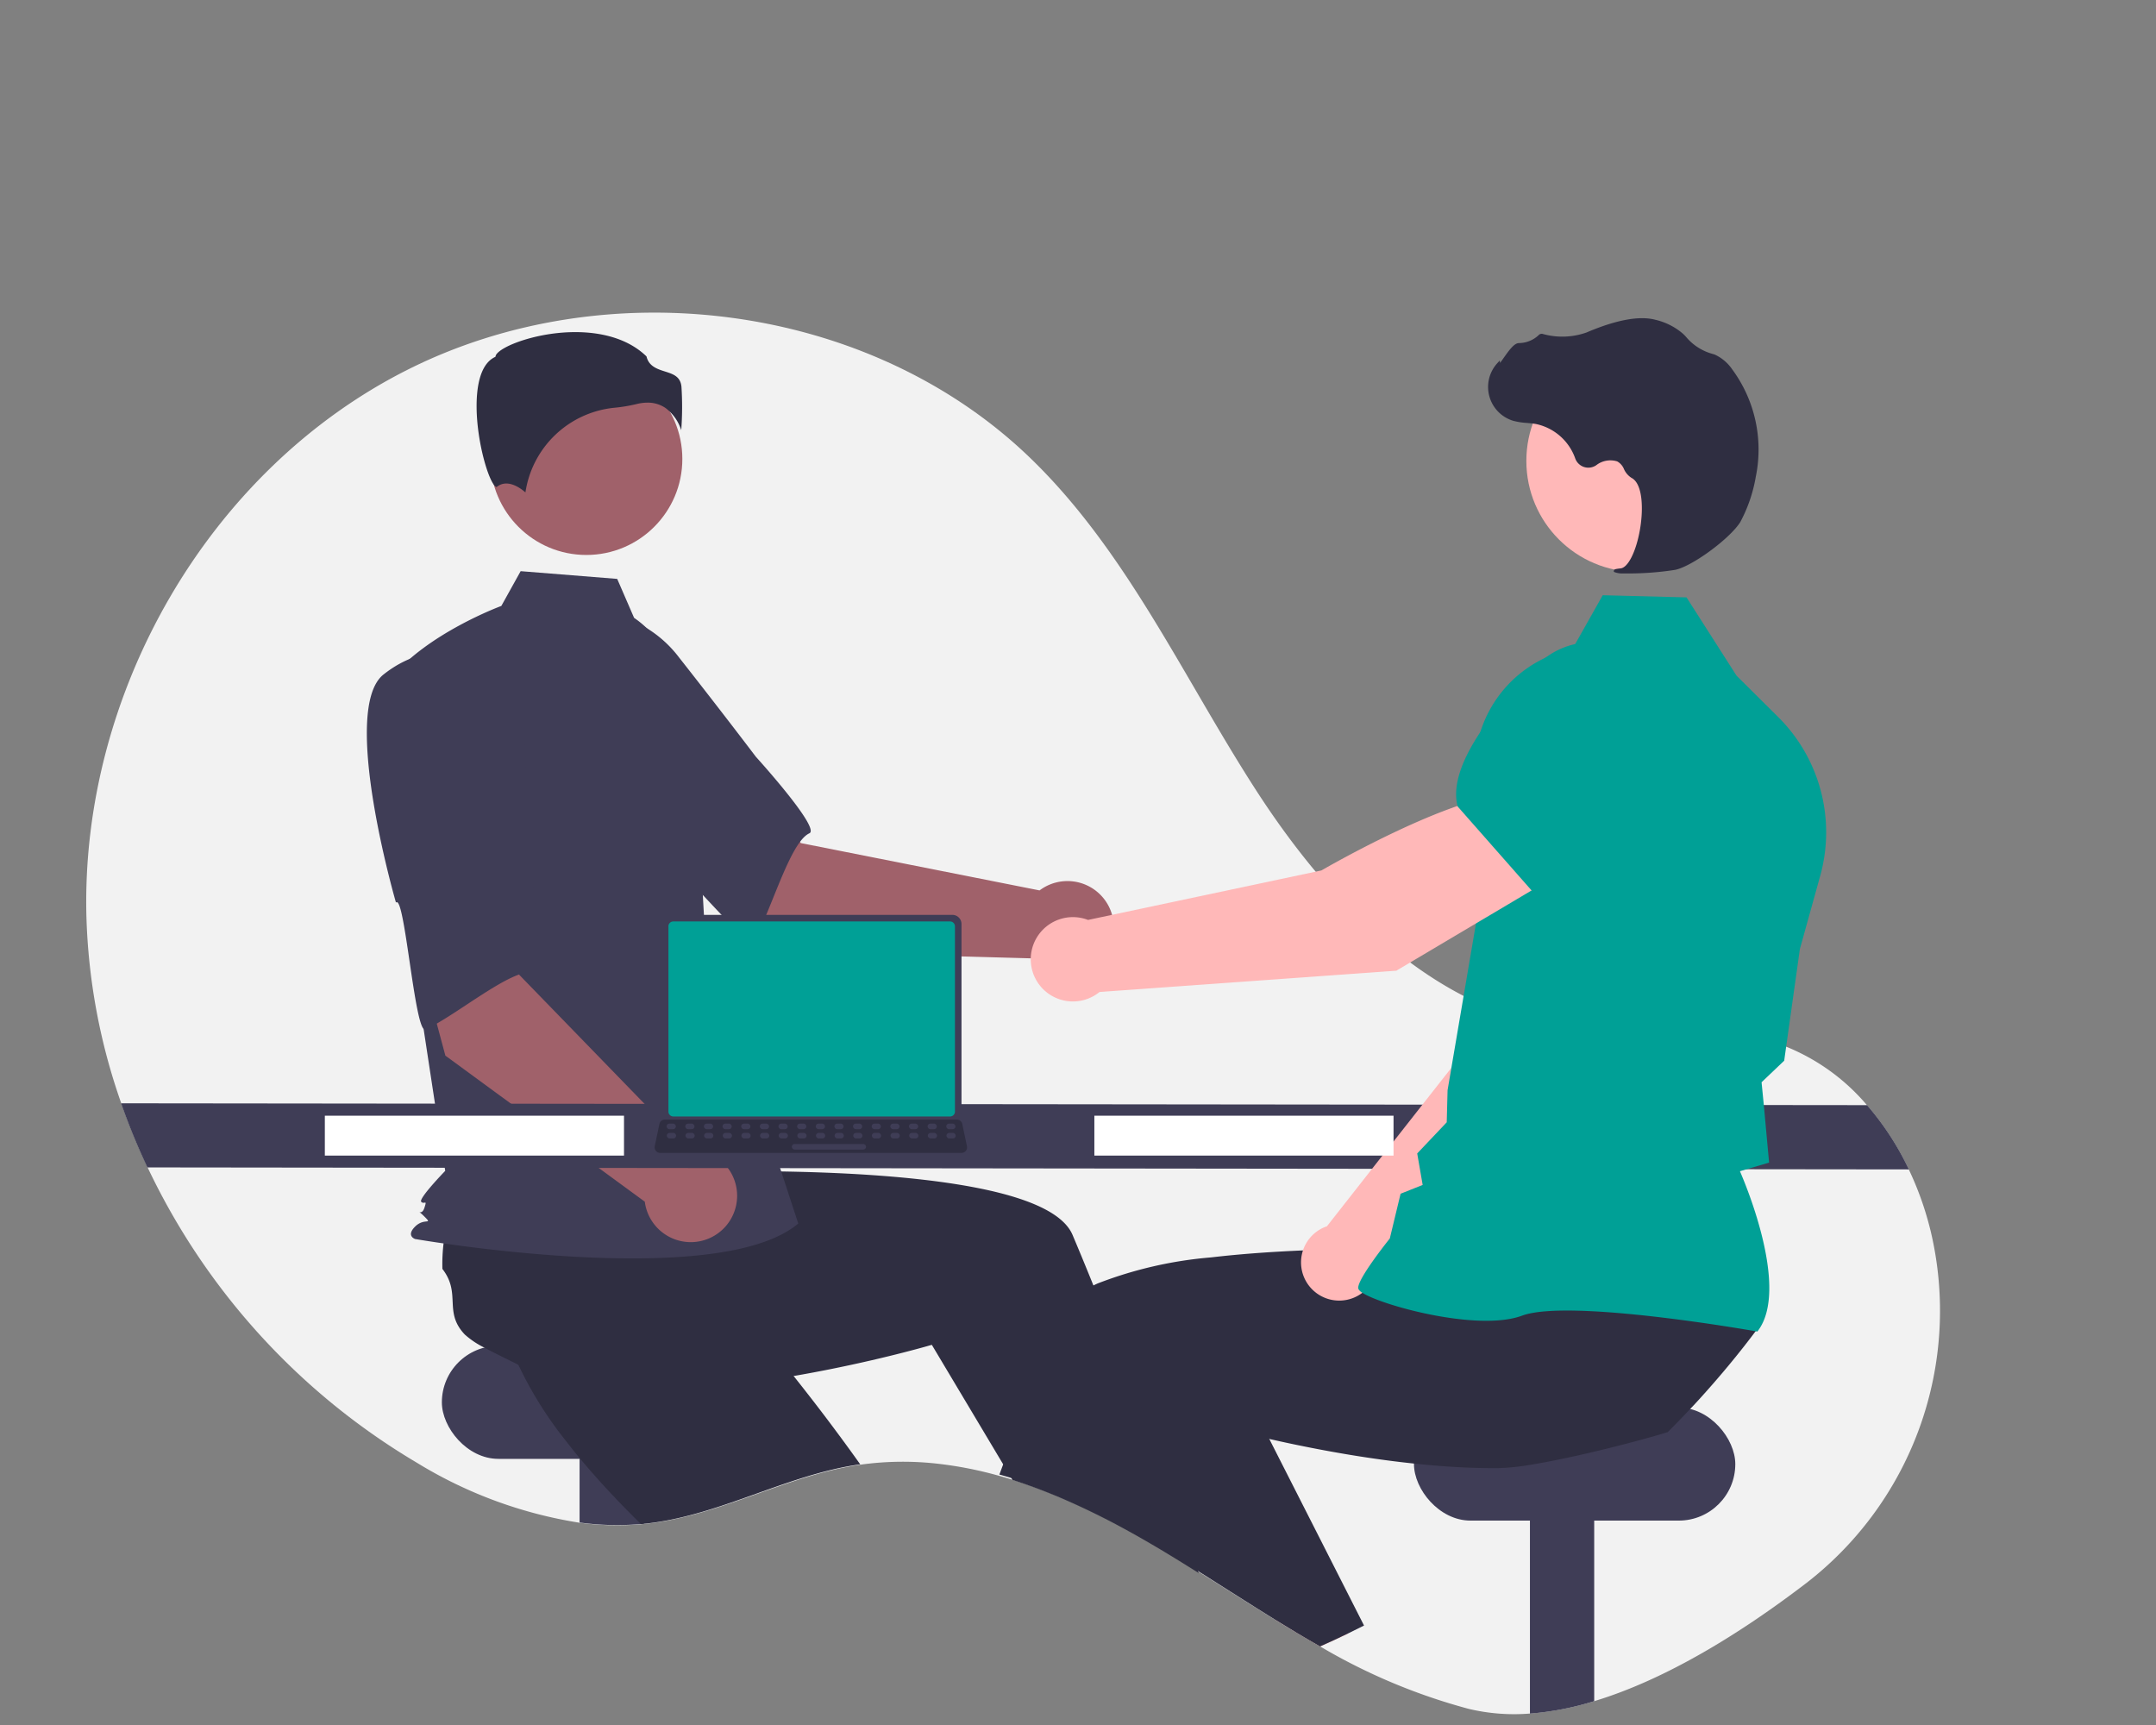 <svg xmlns="http://www.w3.org/2000/svg" width="200" height="160" viewBox="0 0 200 160">
  <rect x="0" y="0" width="200" height="160" fill="#808080" stroke="none"/>
  <g id="招聘外包" transform="translate(1857 8587)">
    <rect id="矩形_1405" data-name="矩形 1405" width="200" height="160" rx="4" transform="translate(-1857 -8587)" fill="rgba(255,255,255,0)"/>
    <g id="undraw_interview_re_e5jn" transform="translate(-1849 -8558)">
      <path id="路径_2579" data-name="路径 2579" d="M342.53,251.6c-5.635,4.269-12.5,8.593-19.251,10.632a27.41,27.41,0,0,1-5.986,1.152,18.193,18.193,0,0,1-5.666-.437,55.041,55.041,0,0,1-13.763-5.782c-1.428-.807-2.84-1.651-4.244-2.513-2.291-1.409-4.56-2.866-6.835-4.289-.341-.216-.679-.427-1.02-.637h0q-.824-.514-1.651-1.014c-.1-.06-.194-.117-.293-.177q-1.564-.942-3.181-1.842l-.4-.218a69.877,69.877,0,0,0-6.424-3.127c-1.441-.6-2.9-1.148-4.374-1.612h0c-.564-.177-1.129-.343-1.7-.495a35.682,35.682,0,0,0-5.19-1.01,28.528,28.528,0,0,0-7.268.058c-.163.023-.324.045-.487.072-6.523,1.039-12.477,4.542-19.029,5.367-.213.027-.423.051-.636.07-.091.008-.182.018-.272.025a26.187,26.187,0,0,1-5.714-.14,41,41,0,0,1-15.082-5.562,63.34,63.34,0,0,1-24.984-27.4,60.884,60.884,0,0,1-2.442-5.94,56.907,56.907,0,0,1-3.235-17.422c-.5-20.607,11.271-41.281,29.755-50.6s42.8-6.238,57.711,8.08c9.044,8.685,14.277,20.455,21.082,30.97s16.479,20.555,28.956,22.087c6.356.78,13.007-.729,19.1,1.234a19.314,19.314,0,0,1,8.569,5.823,26.1,26.1,0,0,1,3.877,5.955,29.044,29.044,0,0,1,1.8,4.833c.085.306.163.612.239.918A31.922,31.922,0,0,1,342.53,251.6Z" transform="translate(-183.389 -133.445)" fill="#f2f2f2"/>
      <rect id="矩形_1236" data-name="矩形 1236" width="29.808" height="10.484" rx="5.242" transform="translate(32.989 95.831)" fill="#3f3d56"/>
      <path id="路径_2580" data-name="路径 2580" d="M411.016,638.217v8.722a25.809,25.809,0,0,1-5.962-.115v-8.607Z" transform="translate(-359.289 -534.604)" fill="#3f3d56"/>
      <path id="路径_2581" data-name="路径 2581" d="M403.54,535.733c-.162.023-.323.045-.485.072-6.5,1.04-12.425,4.547-18.949,5.374-.212.027-.421.051-.633.07-.09.008-.181.018-.271.025-1.593-1.56-3.186-3.221-4.683-4.942-.812-.931-1.6-1.881-2.335-2.843a35.706,35.706,0,0,1-4.613-7.544c.109-1.2-.639-3.984-1-6.114l0,0a7.822,7.822,0,0,1-.158-2.171c.436-2.882,2.79-2.551,3.513-5.376A15.926,15.926,0,0,1,376,510.82c.121-.072.245-.144.372-.216l7.853-5.427,3,2.944L391.8,512.6l4.95,4.854-4.2,4.245s3.511,4.048,7.616,9.444C401.265,532.594,402.41,534.142,403.54,535.733Z" transform="translate(-331.744 -428.913)" fill="#2f2e41"/>
      <path id="路径_2582" data-name="路径 2582" d="M838.016,638.217v25.176a27.162,27.162,0,0,1-5.962,1.153V638.217Z" transform="translate(-698.131 -534.604)" fill="#3f3d56"/>
      <rect id="矩形_1237" data-name="矩形 1237" width="29.808" height="10.484" rx="5.242" transform="translate(123.166 101.557)" fill="#3f3d56"/>
      <path id="路径_2583" data-name="路径 2583" d="M656.127,681.639q-1.557-.943-3.168-1.844l-.395-.218.707-.3,1.908-.82.018-.008.021.07Z" transform="translate(-555.704 -566.564)" fill="#ffb6b6"/>
      <path id="路径_2584" data-name="路径 2584" d="M413.108,536.7c-.339-.216-.676-.428-1.016-.637h0q-.82-.515-1.645-1.015c-.1-.06-.193-.117-.292-.177q-1.557-.943-3.168-1.844l-.395-.218a69.415,69.415,0,0,0-6.4-3.131c-1.435-.6-2.888-1.149-4.356-1.614h0l-1.153-1.93-5.191-8.693-1.141-1.91s-3.891,1.151-9.4,2.255c-2,.4-4.22.8-6.545,1.131-2.485.354-5.092.635-7.682.771-1.235.066-2.467.1-3.68.088a35.747,35.747,0,0,1-8.784-1.013c-.88-.826-3.532-1.951-5.431-2.981h0a7.853,7.853,0,0,1-1.807-1.213c-2-2.117-.292-3.768-2.072-6.079a16.043,16.043,0,0,1,.13-2.537c.019-.14.037-.282.06-.425L343.7,496l4.169-.551,6.344-.839,6.872-.909.757,5.925s5.351-.271,12.131-.181c10.889.148,25.46,1.233,27.433,5.892.185.438.37.88.555,1.322q.66,1.585,1.307,3.186c1.564,3.865,3.057,7.766,4.42,11.454.847,2.294,1.645,4.506,2.378,6.576.59,1.665,1.137,3.24,1.636,4.689.456,1.324.87,2.543,1.237,3.637C413,536.367,413.052,536.536,413.108,536.7Z" transform="translate(-309.911 -419.793)" fill="#2f2e41"/>
      <path id="路径_2585" data-name="路径 2585" d="M446.821,345.265l-13.168-11.183,8.567-8.67,5.977,9.79,22.155,4.392a4.3,4.3,0,1,1-.61,6.306Z" transform="translate(-381.917 -286.005)" fill="#a0616a"/>
      <path id="路径_2586" data-name="路径 2586" d="M376.609,273.833c-1.522,4.951,12.971,16.758,12.971,16.758.161-1.189,8.378,9.06,8.937,8.132,1.589-2.638,3.337-9.159,5.171-9.992,1.049-.477-4.969-7.1-4.969-7.1s-3.07-4.061-7.123-9.208a10.98,10.98,0,0,0-9.679-4.309S378.131,268.883,376.609,273.833Z" transform="translate(-336.603 -240.441)" fill="#3f3d56"/>
      <circle id="椭圆_14" data-name="椭圆 14" cx="8.906" cy="8.906" r="8.906" transform="translate(37.485 4.663)" fill="#a0616a"/>
      <path id="路径_2587" data-name="路径 2587" d="M342.166,254.684a9.193,9.193,0,0,1,3.725,5.369,50.88,50.88,0,0,1,2.186,12.157l.7,12.353,8.619,26.3c-7.47,6.32-35.547,1.436-35.547,1.436s-.862-.287,0-1.149,1.7-.1.839-.96-.268.1.02-.764,0-.287-.287-.575,2.224-2.873,2.224-2.873l-2.3-15.1L319.47,260.43c3.448-4.309,10.381-6.85,10.381-6.85l1.792-3.225,8.957.717Z" transform="translate(-291.345 -226.377)" fill="#3f3d56"/>
      <path id="路径_2588" data-name="路径 2588" d="M376.249,149.252a4.128,4.128,0,0,1,1.466,2.06,29,29,0,0,0,.019-4.041c-.1-.946-.771-1.159-1.542-1.405-.7-.223-1.484-.474-1.7-1.392-2.8-2.723-7.673-2.586-11.008-1.636-1.835.523-2.891,1.194-2.986,1.588l-.02.081-.074.037c-1.415.707-1.69,2.941-1.672,4.69.034,3.3,1.172,7.038,1.813,7.343.034.016.042.01.057,0h0c.965-.771,2.143.059,2.66.51a9.263,9.263,0,0,1,8.294-7.857,14.531,14.531,0,0,0,2-.335,4.208,4.208,0,0,1,1.021-.134A2.906,2.906,0,0,1,376.249,149.252Z" transform="translate(-322.52 -140.414)" fill="#2f2e41"/>
      <path id="路径_2589" data-name="路径 2589" d="M377.6,476.634l-2.724-1.4a.747.747,0,0,1,.674-1.315l2.724,1.4a.747.747,0,0,1-.674,1.315Z" transform="translate(-335.093 -403.984)" fill="#00a096"/>
      <path id="路径_2590" data-name="路径 2590" d="M327.415,395.839l-4.482-16.684,11.976-2.267-.644,11.452L350,404.542a4.3,4.3,0,1,1-4.086,4.843Z" transform="translate(-294.1 -326.925)" fill="#a0616a"/>
      <path id="路径_2591" data-name="路径 2591" d="M310.983,289c-4.065,3.209,1.152,21.16,1.152,21.16.808-.887,1.747,12.216,2.734,11.77,2.806-1.268,7.95-5.64,9.933-5.284,1.134.2-.054-8.667-.054-8.667s-.219-5.086-.629-11.625A10.98,10.98,0,0,0,318.6,287.3S315.048,285.786,310.983,289Z" transform="translate(-283.403 -255.441)" fill="#3f3d56"/>
      <path id="路径_2592" data-name="路径 2592" d="M364.969,496.759l-163.4-.185a61,61,0,0,1-2.442-5.947l161.962.171A26.132,26.132,0,0,1,364.969,496.759Z" transform="translate(-195.894 -417.292)" fill="#3f3d56"/>
      <path id="路径_2593" data-name="路径 2593" d="M724.146,716.3q-1.261.611-2.545,1.178c-1.422-.808-2.829-1.653-4.227-2.516l5.184-2.278Z" transform="translate(-607.125 -593.765)" fill="#ffb6b6"/>
      <path id="路径_2594" data-name="路径 2594" d="M662.364,540.235q-1.264,1.7-2.609,3.324-1.24,1.5-2.545,2.946c-.36.4-.724.8-1.1,1.188q-1.027,1.1-2.1,2.165c-1.287.405-3.893,1.118-6.687,1.784-2.033.483-4.165.941-5.962,1.233a21.488,21.488,0,0,1-3.044.325c-1.213.01-2.444-.023-3.68-.088-1.394-.074-2.79-.189-4.169-.337-3.587-.376-7.061-.962-10.059-1.564-1.1-.218-2.13-.44-3.079-.656-1.8-.405-3.3-.783-4.393-1.071-1.227-.321-1.926-.528-1.926-.528l-3.073,5.147-1.6,2.67-1.172,1.963-.312.52-.395-.218a69.437,69.437,0,0,0-6.4-3.131c-1.435-.6-2.888-1.149-4.356-1.614h0c-.561-.177-1.125-.343-1.69-.5q.265-.712.537-1.435.506-1.347,1.032-2.72c.758-1.982,1.544-3.992,2.352-5.992.662-1.643,1.336-3.279,2.019-4.893a4.587,4.587,0,0,1,1.848-1.971,10.753,10.753,0,0,1,1.334-.715,37.7,37.7,0,0,1,10.484-2.411c.343-.039.689-.078,1.036-.115,3.439-.362,7.088-.549,10.5-.635,1.708-.043,3.357-.06,4.89-.062q.743,0,1.445,0h0c1.264.006,2.428.025,3.452.045l.582.014h0l.376.008c2.239.058,3.612.127,3.612.127l.532-4.177.109-.843.1-.8v0l.012-.1.084,0,1.48-.029,12.441-.243,6.8-.134-1.077,4.617-1.778,7.618C656.41,540.157,662.425,539.214,662.364,540.235Z" transform="translate(-507.305 -446.025)" fill="#2f2e41"/>
      <path id="路径_2595" data-name="路径 2595" d="M663.761,633.3c-.508.259-1.02.514-1.534.761q-1.261.611-2.545,1.178c-1.422-.808-2.829-1.653-4.226-2.516-2.282-1.41-4.541-2.87-6.806-4.294-.339-.216-.676-.428-1.016-.637h0c-.933-1.386-1.885-2.829-2.845-4.315-.014-.02-.027-.041-.039-.062q-.37-.567-.736-1.143c-1.536-2.405-3.079-4.913-4.578-7.474l3.795-1.772,7.055-3.293,1.217-.567,3.5,6.889,3.121,6.144.695,1.367Z" transform="translate(-545.228 -511.526)" fill="#2f2e41"/>
      <path id="路径_2596" data-name="路径 2596" d="M735.817,431.747,753.8,414.4l4.985-14.116-7.354-3.2c-3.777,3.618-7.86,14.888-7.86,14.888L731.2,427.722c-.1.033-.193.068-.288.11a3.542,3.542,0,1,0,4.907,3.915Z" transform="translate(-616.11 -342.979)" fill="#ffb8b8"/>
      <path id="路径_2597" data-name="路径 2597" d="M828.86,339.934l9.328,2.961.035-.006c3.472-.582,6.353-6.252,8.158-10.906a6.5,6.5,0,0,0-3.307-8.228h0a6.509,6.509,0,0,0-6.818.86l-4.79,3.914Z" transform="translate(-695.455 -284.215)" fill="#00a096"/>
      <path id="路径_2598" data-name="路径 2598" d="M790.945,329.554l.054-.072c2.91-3.86-1.07-13.418-1.672-14.8l2.706-.8-.472-5.152-.227-2.3,2.1-2,.007-.051,1.447-10.3,1.893-6.815a15.065,15.065,0,0,0-3.9-14.705l-3.87-3.843-4.637-7.258-7.774-.2-2.8,4.966a11.335,11.335,0,0,0-9.066,11.343l.263,13.221-2.79,16.381-.078,2.976-2.738,2.889.506,2.921-2.048.816-1,4.151c-.383.479-2.91,3.674-2.933,4.564,0,.134.092.266.3.414,1.636,1.17,10.779,3.707,14.895,2.182,4.384-1.623,21.563,1.425,21.736,1.456Z" transform="translate(-635.924 -235.048)" fill="#00a096"/>
      <circle id="椭圆_15" data-name="椭圆 15" cx="10.3" cy="10.3" r="10.3" transform="translate(133.591 3.45)" fill="#ffb8b8"/>
      <path id="路径_2599" data-name="路径 2599" d="M825.091,159.608a28.011,28.011,0,0,0,4.765-.333c1.562-.318,5.057-2.879,6.031-4.42h0a13.759,13.759,0,0,0,1.448-4.231,12.522,12.522,0,0,0-2.19-9.941,3.957,3.957,0,0,0-1.6-1.364c-.057-.022-.116-.042-.176-.059a4.882,4.882,0,0,1-2.428-1.5,4.006,4.006,0,0,0-.4-.415,6.012,6.012,0,0,0-2.508-1.26c-1.491-.4-3.649,0-6.414,1.179a6.747,6.747,0,0,1-4.077.125.382.382,0,0,0-.36.123,2.7,2.7,0,0,1-1.835.731c-.418.018-.856.6-1.386,1.351-.12.171-.26.371-.362.493l-.014-.233-.236.26a3.276,3.276,0,0,0,1.479,5.337,6.387,6.387,0,0,0,1.285.2c.263.024.535.048.8.093a4.939,4.939,0,0,1,3.67,3.2,1.291,1.291,0,0,0,1.949.627,2.134,2.134,0,0,1,1.944-.354,1.417,1.417,0,0,1,.626.71,1.845,1.845,0,0,0,.7.817c1.059.546,1.132,2.964.752,4.979-.367,1.943-1.091,3.348-1.762,3.418-.516.053-.576.09-.613.181l-.033.082.058.076A2.109,2.109,0,0,0,825.091,159.608Z" transform="translate(-682.457 -135.421)" fill="#2f2e41"/>
      <path id="路径_2600" data-name="路径 2600" d="M655.276,359.007l-3.971-7.918c-5.764.394-17.205,7.059-17.205,7.059l-21.646,4.589a3.911,3.911,0,1,0,1.066,6.683l27.535-1.974Z" transform="translate(-519.523 -306.41)" fill="#ffb8b8"/>
      <path id="路径_2601" data-name="路径 2601" d="M805.361,305.715l10.372-7.708,1.827-6.584a7.191,7.191,0,0,0-2.163-7.276h0a7.174,7.174,0,0,0-9.79.316c-3.9,3.9-8.355,9.331-7.4,13.1l.01.038Z" transform="translate(-671 -251.8)" fill="#00a096"/>
      <rect id="矩形_1238" data-name="矩形 1238" width="27.752" height="3.7" transform="translate(93.518 74.485)" fill="#fff"/>
      <rect id="矩形_1239" data-name="矩形 1239" width="27.752" height="3.7" transform="translate(22.133 74.485)" fill="#fff"/>
      <path id="路径_2602" data-name="路径 2602" d="M441.818,406.386V424a.847.847,0,0,0,.847.847h26.108a.847.847,0,0,0,.847-.847V406.386a.848.848,0,0,0-.847-.846H442.665a.848.848,0,0,0-.847.846Z" transform="translate(-388.427 -349.683)" fill="#3f3d56"/>
      <path id="路径_2603" data-name="路径 2603" d="M444.8,408.969v17.182a.453.453,0,0,0,.453.453h25.673a.453.453,0,0,0,.453-.453V408.969a.454.454,0,0,0-.452-.454H445.25a.453.453,0,0,0-.453.454Z" transform="translate(-390.793 -352.047)" fill="#00a096"/>
      <path id="路径_2604" data-name="路径 2604" d="M438.715,500.874a.508.508,0,0,0,.4.191H467.07a.514.514,0,0,0,.5-.62l-.434-2.061a.515.515,0,0,0-.32-.374.5.5,0,0,0-.183-.034h-27.09a.5.5,0,0,0-.182.034.515.515,0,0,0-.32.374l-.434,2.061A.514.514,0,0,0,438.715,500.874Z" transform="translate(-385.871 -423.129)" fill="#2f2e41"/>
      <rect id="矩形_1240" data-name="矩形 1240" width="0.861" height="0.517" rx="0.258" transform="translate(80.636 75.735) rotate(180)" fill="#3f3d56"/>
      <rect id="矩形_1241" data-name="矩形 1241" width="0.861" height="0.517" rx="0.258" transform="translate(78.906 75.735) rotate(180)" fill="#3f3d56"/>
      <rect id="矩形_1242" data-name="矩形 1242" width="0.861" height="0.517" rx="0.258" transform="translate(77.177 75.735) rotate(180)" fill="#3f3d56"/>
      <rect id="矩形_1243" data-name="矩形 1243" width="0.861" height="0.517" rx="0.258" transform="translate(75.448 75.735) rotate(180)" fill="#3f3d56"/>
      <rect id="矩形_1244" data-name="矩形 1244" width="0.861" height="0.517" rx="0.258" transform="translate(73.719 75.735) rotate(180)" fill="#3f3d56"/>
      <rect id="矩形_1245" data-name="矩形 1245" width="0.861" height="0.517" rx="0.258" transform="translate(71.989 75.735) rotate(180)" fill="#3f3d56"/>
      <rect id="矩形_1246" data-name="矩形 1246" width="0.861" height="0.517" rx="0.258" transform="translate(70.26 75.735) rotate(180)" fill="#3f3d56"/>
      <rect id="矩形_1247" data-name="矩形 1247" width="0.861" height="0.517" rx="0.258" transform="translate(68.531 75.735) rotate(180)" fill="#3f3d56"/>
      <rect id="矩形_1248" data-name="矩形 1248" width="0.861" height="0.517" rx="0.258" transform="translate(66.801 75.735) rotate(180)" fill="#3f3d56"/>
      <rect id="矩形_1249" data-name="矩形 1249" width="0.861" height="0.517" rx="0.258" transform="translate(65.072 75.735) rotate(180)" fill="#3f3d56"/>
      <rect id="矩形_1250" data-name="矩形 1250" width="0.861" height="0.517" rx="0.258" transform="translate(63.343 75.735) rotate(180)" fill="#3f3d56"/>
      <rect id="矩形_1251" data-name="矩形 1251" width="0.861" height="0.517" rx="0.258" transform="translate(61.614 75.735) rotate(180)" fill="#3f3d56"/>
      <rect id="矩形_1252" data-name="矩形 1252" width="0.861" height="0.517" rx="0.258" transform="translate(59.884 75.735) rotate(180)" fill="#3f3d56"/>
      <rect id="矩形_1253" data-name="矩形 1253" width="0.861" height="0.517" rx="0.258" transform="translate(58.155 75.735) rotate(180)" fill="#3f3d56"/>
      <rect id="矩形_1254" data-name="矩形 1254" width="0.861" height="0.517" rx="0.258" transform="translate(56.426 75.735) rotate(180)" fill="#3f3d56"/>
      <rect id="矩形_1255" data-name="矩形 1255" width="0.861" height="0.517" rx="0.258" transform="translate(54.697 75.735) rotate(180)" fill="#3f3d56"/>
      <rect id="矩形_1256" data-name="矩形 1256" width="0.861" height="0.517" rx="0.258" transform="translate(80.656 76.595) rotate(180)" fill="#3f3d56"/>
      <rect id="矩形_1257" data-name="矩形 1257" width="0.861" height="0.517" rx="0.258" transform="translate(78.927 76.595) rotate(180)" fill="#3f3d56"/>
      <rect id="矩形_1258" data-name="矩形 1258" width="0.861" height="0.517" rx="0.258" transform="translate(77.198 76.595) rotate(180)" fill="#3f3d56"/>
      <rect id="矩形_1259" data-name="矩形 1259" width="0.861" height="0.517" rx="0.258" transform="translate(75.468 76.595) rotate(180)" fill="#3f3d56"/>
      <rect id="矩形_1260" data-name="矩形 1260" width="0.861" height="0.517" rx="0.258" transform="translate(73.739 76.595) rotate(180)" fill="#3f3d56"/>
      <rect id="矩形_1261" data-name="矩形 1261" width="0.861" height="0.517" rx="0.258" transform="translate(72.01 76.595) rotate(180)" fill="#3f3d56"/>
      <rect id="矩形_1262" data-name="矩形 1262" width="0.861" height="0.517" rx="0.258" transform="translate(70.28 76.595) rotate(180)" fill="#3f3d56"/>
      <rect id="矩形_1263" data-name="矩形 1263" width="0.861" height="0.517" rx="0.258" transform="translate(68.551 76.595) rotate(180)" fill="#3f3d56"/>
      <rect id="矩形_1264" data-name="矩形 1264" width="0.861" height="0.517" rx="0.258" transform="translate(66.822 76.595) rotate(180)" fill="#3f3d56"/>
      <rect id="矩形_1265" data-name="矩形 1265" width="0.861" height="0.517" rx="0.258" transform="translate(65.093 76.595) rotate(180)" fill="#3f3d56"/>
      <rect id="矩形_1266" data-name="矩形 1266" width="0.861" height="0.517" rx="0.258" transform="translate(63.363 76.595) rotate(180)" fill="#3f3d56"/>
      <rect id="矩形_1267" data-name="矩形 1267" width="0.861" height="0.517" rx="0.258" transform="translate(61.634 76.595) rotate(180)" fill="#3f3d56"/>
      <rect id="矩形_1268" data-name="矩形 1268" width="0.861" height="0.517" rx="0.258" transform="translate(59.905 76.595) rotate(180)" fill="#3f3d56"/>
      <rect id="矩形_1269" data-name="矩形 1269" width="0.861" height="0.517" rx="0.258" transform="translate(58.175 76.595) rotate(180)" fill="#3f3d56"/>
      <rect id="矩形_1270" data-name="矩形 1270" width="0.861" height="0.517" rx="0.258" transform="translate(56.446 76.595) rotate(180)" fill="#3f3d56"/>
      <rect id="矩形_1271" data-name="矩形 1271" width="0.861" height="0.517" rx="0.258" transform="translate(54.717 76.595) rotate(180)" fill="#3f3d56"/>
      <rect id="矩形_1272" data-name="矩形 1272" width="6.888" height="0.517" rx="0.258" transform="translate(72.34 77.627) rotate(180)" fill="#3f3d56"/>
    </g>
  </g>
</svg>
